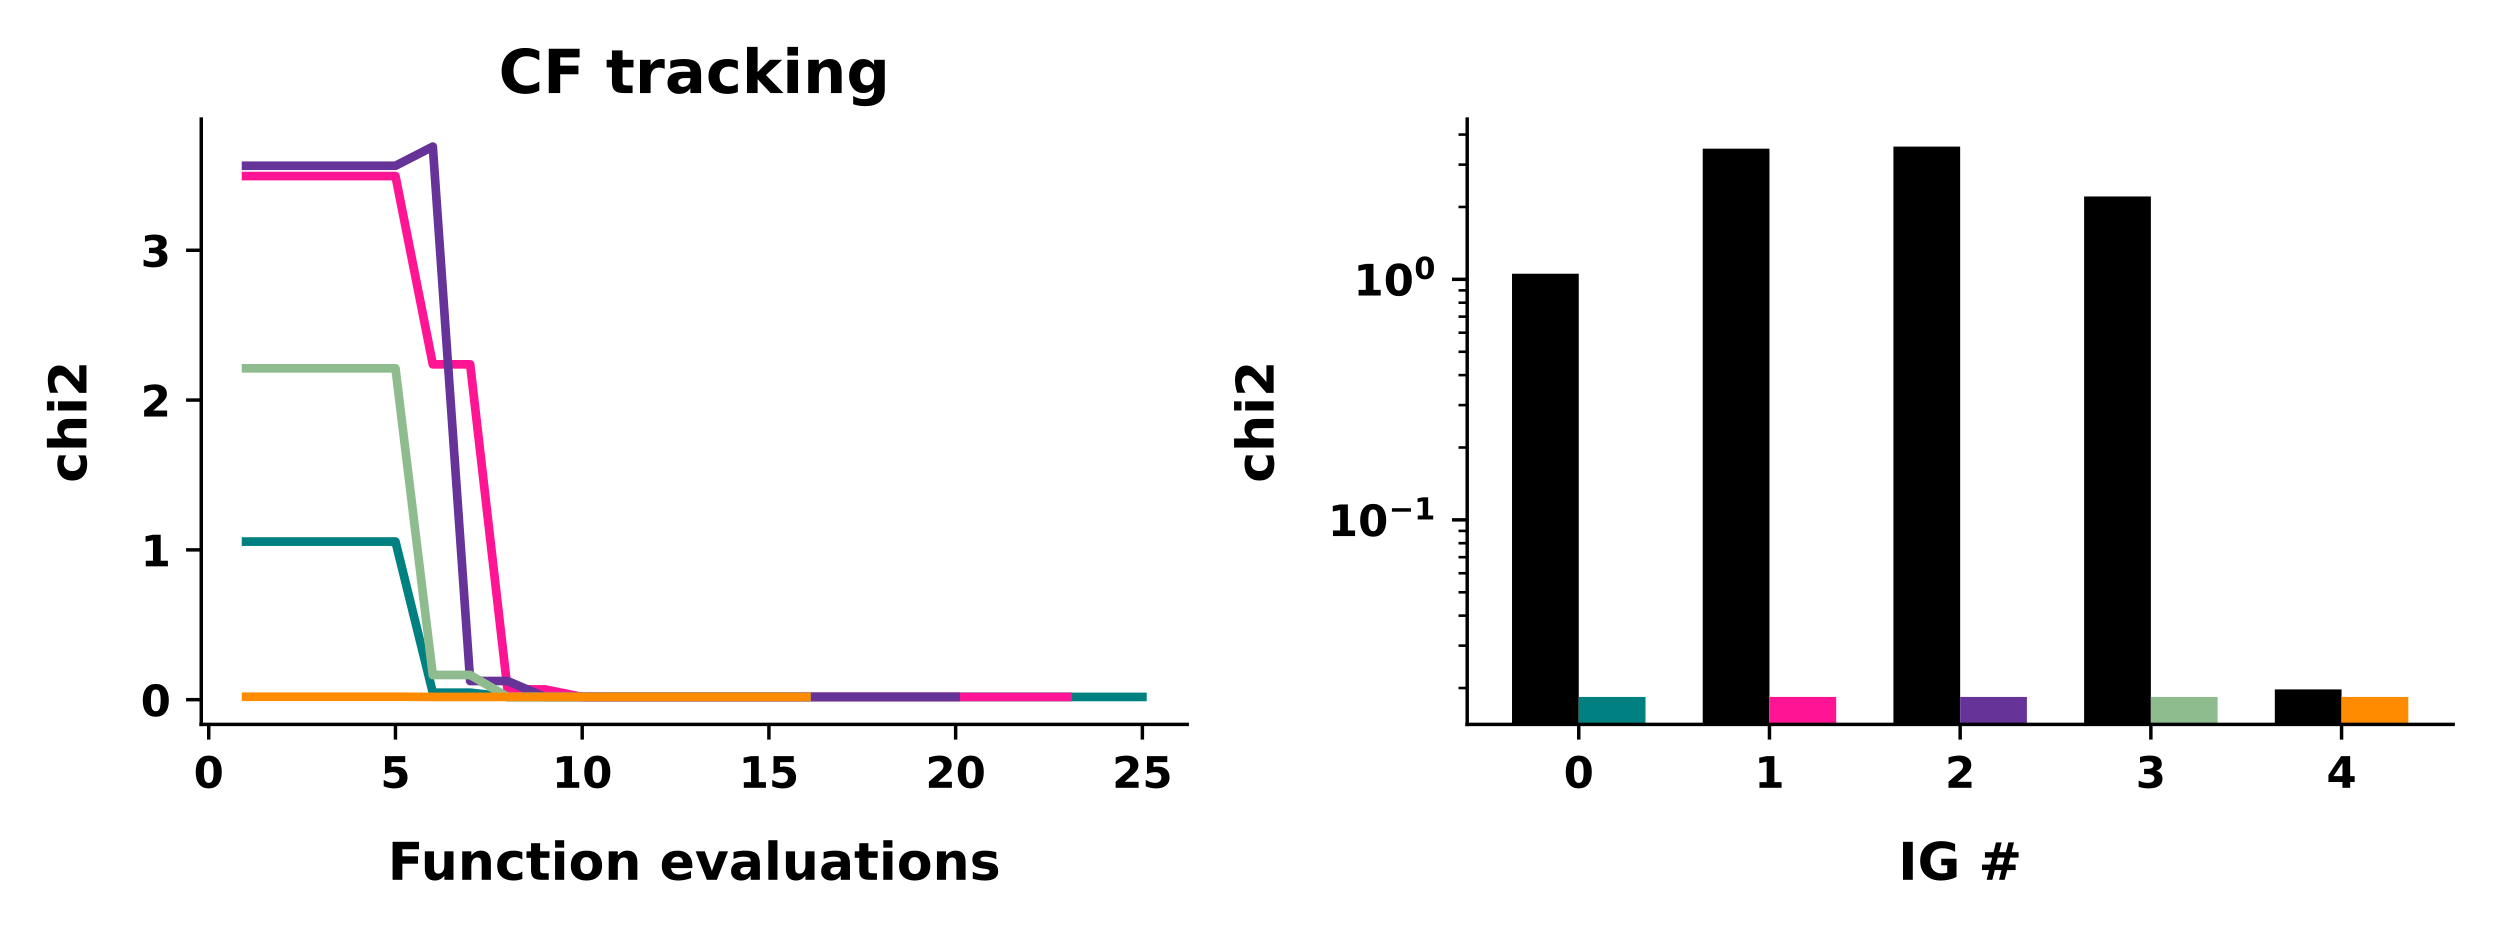 <?xml version="1.0" encoding="utf-8" standalone="no"?>
<!DOCTYPE svg PUBLIC "-//W3C//DTD SVG 1.1//EN"
  "http://www.w3.org/Graphics/SVG/1.1/DTD/svg11.dtd">
<!-- Created with matplotlib (https://matplotlib.org/) -->
<svg height="216pt" version="1.1" viewBox="0 0 576 216" width="576pt" xmlns="http://www.w3.org/2000/svg" xmlns:xlink="http://www.w3.org/1999/xlink">
 <defs>
  <style type="text/css">*{stroke-linecap:butt;stroke-linejoin:round;}</style>
 </defs>
 <g id="figure_1">
  <g id="patch_1">
   <path d="M 0 216 
L 576 216 
L 576 0 
L 0 0 
z
" style="fill:#ffffff;"/>
  </g>
  <g id="axes_1">
   <g id="patch_2">
    <path d="M 46.372 166.908 
L 273.529 166.908 
L 273.529 27.438 
L 46.372 27.438 
z
" style="fill:#ffffff;"/>
   </g>
   <g id="matplotlib.axis_1">
    <g id="xtick_1">
     <g id="line2d_1">
      <defs>
       <path d="M 0 0 
L 0 3.5 
" id="mafc5f7ab97" style="stroke:#000000;stroke-width:0.8;"/>
      </defs>
      <g>
       <use style="stroke:#000000;stroke-width:0.8;" x="48.092" xlink:href="#mafc5f7ab97" y="166.908"/>
      </g>
     </g>
     <g id="text_1">
      <!-- 0 -->
      <g transform="translate(44.614 181.507)scale(0.1 -0.1)">
       <defs>
        <path d="M 46 36.531 
Q 46 50.203 43.438 55.781 
Q 40.875 61.375 34.812 61.375 
Q 28.766 61.375 26.172 55.781 
Q 23.578 50.203 23.578 36.531 
Q 23.578 22.703 26.172 17.031 
Q 28.766 11.375 34.812 11.375 
Q 40.828 11.375 43.406 17.031 
Q 46 22.703 46 36.531 
z
M 64.797 36.375 
Q 64.797 18.266 56.984 8.422 
Q 49.172 -1.422 34.812 -1.422 
Q 20.406 -1.422 12.594 8.422 
Q 4.781 18.266 4.781 36.375 
Q 4.781 54.547 12.594 64.375 
Q 20.406 74.219 34.812 74.219 
Q 49.172 74.219 56.984 64.375 
Q 64.797 54.547 64.797 36.375 
z
" id="DejaVuSans-Bold-48"/>
       </defs>
       <use xlink:href="#DejaVuSans-Bold-48"/>
      </g>
     </g>
    </g>
    <g id="xtick_2">
     <g id="line2d_2">
      <g>
       <use style="stroke:#000000;stroke-width:0.8;" x="91.115" xlink:href="#mafc5f7ab97" y="166.908"/>
      </g>
     </g>
     <g id="text_2">
      <!-- 5 -->
      <g transform="translate(87.636 181.507)scale(0.1 -0.1)">
       <defs>
        <path d="M 10.594 72.906 
L 57.328 72.906 
L 57.328 59.078 
L 25.594 59.078 
L 25.594 47.797 
Q 27.734 48.391 29.906 48.703 
Q 32.078 49.031 34.422 49.031 
Q 47.75 49.031 55.172 42.359 
Q 62.594 35.688 62.594 23.781 
Q 62.594 11.969 54.516 5.266 
Q 46.438 -1.422 32.078 -1.422 
Q 25.875 -1.422 19.797 -0.219 
Q 13.719 0.984 7.719 3.422 
L 7.719 18.219 
Q 13.672 14.797 19.016 13.078 
Q 24.359 11.375 29.109 11.375 
Q 35.938 11.375 39.859 14.719 
Q 43.797 18.062 43.797 23.781 
Q 43.797 29.547 39.859 32.859 
Q 35.938 36.188 29.109 36.188 
Q 25.047 36.188 20.453 35.125 
Q 15.875 34.078 10.594 31.891 
z
" id="DejaVuSans-Bold-53"/>
       </defs>
       <use xlink:href="#DejaVuSans-Bold-53"/>
      </g>
     </g>
    </g>
    <g id="xtick_3">
     <g id="line2d_3">
      <g>
       <use style="stroke:#000000;stroke-width:0.8;" x="134.137" xlink:href="#mafc5f7ab97" y="166.908"/>
      </g>
     </g>
     <g id="text_3">
      <!-- 10 -->
      <g transform="translate(127.179 181.507)scale(0.1 -0.1)">
       <defs>
        <path d="M 11.719 12.984 
L 28.328 12.984 
L 28.328 60.109 
L 11.281 56.594 
L 11.281 69.391 
L 28.219 72.906 
L 46.094 72.906 
L 46.094 12.984 
L 62.703 12.984 
L 62.703 0 
L 11.719 0 
z
" id="DejaVuSans-Bold-49"/>
       </defs>
       <use xlink:href="#DejaVuSans-Bold-49"/>
       <use x="69.58" xlink:href="#DejaVuSans-Bold-48"/>
      </g>
     </g>
    </g>
    <g id="xtick_4">
     <g id="line2d_4">
      <g>
       <use style="stroke:#000000;stroke-width:0.8;" x="177.159" xlink:href="#mafc5f7ab97" y="166.908"/>
      </g>
     </g>
     <g id="text_4">
      <!-- 15 -->
      <g transform="translate(170.201 181.507)scale(0.1 -0.1)">
       <use xlink:href="#DejaVuSans-Bold-49"/>
       <use x="69.58" xlink:href="#DejaVuSans-Bold-53"/>
      </g>
     </g>
    </g>
    <g id="xtick_5">
     <g id="line2d_5">
      <g>
       <use style="stroke:#000000;stroke-width:0.8;" x="220.181" xlink:href="#mafc5f7ab97" y="166.908"/>
      </g>
     </g>
     <g id="text_5">
      <!-- 20 -->
      <g transform="translate(213.224 181.507)scale(0.1 -0.1)">
       <defs>
        <path d="M 28.812 13.812 
L 60.891 13.812 
L 60.891 0 
L 7.906 0 
L 7.906 13.812 
L 34.516 37.312 
Q 38.094 40.531 39.797 43.609 
Q 41.5 46.688 41.5 50 
Q 41.5 55.125 38.062 58.25 
Q 34.625 61.375 28.906 61.375 
Q 24.516 61.375 19.281 59.5 
Q 14.062 57.625 8.109 53.906 
L 8.109 69.922 
Q 14.453 72.016 20.656 73.109 
Q 26.859 74.219 32.812 74.219 
Q 45.906 74.219 53.156 68.453 
Q 60.406 62.703 60.406 52.391 
Q 60.406 46.438 57.328 41.281 
Q 54.25 36.141 44.391 27.484 
z
" id="DejaVuSans-Bold-50"/>
       </defs>
       <use xlink:href="#DejaVuSans-Bold-50"/>
       <use x="69.58" xlink:href="#DejaVuSans-Bold-48"/>
      </g>
     </g>
    </g>
    <g id="xtick_6">
     <g id="line2d_6">
      <g>
       <use style="stroke:#000000;stroke-width:0.8;" x="263.204" xlink:href="#mafc5f7ab97" y="166.908"/>
      </g>
     </g>
     <g id="text_6">
      <!-- 25 -->
      <g transform="translate(256.246 181.507)scale(0.1 -0.1)">
       <use xlink:href="#DejaVuSans-Bold-50"/>
       <use x="69.58" xlink:href="#DejaVuSans-Bold-53"/>
      </g>
     </g>
    </g>
    <g id="text_7">
     <!-- Function evaluations -->
     <g transform="translate(89.349 202.704)scale(0.12 -0.12)">
      <defs>
       <path d="M 9.188 72.906 
L 59.906 72.906 
L 59.906 58.688 
L 27.984 58.688 
L 27.984 45.125 
L 58.016 45.125 
L 58.016 30.906 
L 27.984 30.906 
L 27.984 0 
L 9.188 0 
z
" id="DejaVuSans-Bold-70"/>
       <path d="M 7.812 21.297 
L 7.812 54.688 
L 25.391 54.688 
L 25.391 49.219 
Q 25.391 44.781 25.344 38.062 
Q 25.297 31.344 25.297 29.109 
Q 25.297 22.516 25.641 19.609 
Q 25.984 16.703 26.812 15.375 
Q 27.875 13.672 29.609 12.734 
Q 31.344 11.812 33.594 11.812 
Q 39.062 11.812 42.188 16.016 
Q 45.312 20.219 45.312 27.688 
L 45.312 54.688 
L 62.797 54.688 
L 62.797 0 
L 45.312 0 
L 45.312 7.906 
Q 41.359 3.125 36.938 0.844 
Q 32.516 -1.422 27.203 -1.422 
Q 17.719 -1.422 12.766 4.391 
Q 7.812 10.203 7.812 21.297 
z
" id="DejaVuSans-Bold-117"/>
       <path d="M 63.375 33.297 
L 63.375 0 
L 45.797 0 
L 45.797 5.422 
L 45.797 25.484 
Q 45.797 32.562 45.484 35.25 
Q 45.172 37.938 44.391 39.203 
Q 43.359 40.922 41.594 41.875 
Q 39.844 42.828 37.594 42.828 
Q 32.125 42.828 29 38.594 
Q 25.875 34.375 25.875 26.906 
L 25.875 0 
L 8.406 0 
L 8.406 54.688 
L 25.875 54.688 
L 25.875 46.688 
Q 29.828 51.469 34.266 53.734 
Q 38.719 56 44.094 56 
Q 53.562 56 58.469 50.188 
Q 63.375 44.391 63.375 33.297 
z
" id="DejaVuSans-Bold-110"/>
       <path d="M 52.594 52.984 
L 52.594 38.719 
Q 49.031 41.156 45.438 42.328 
Q 41.844 43.5 37.984 43.5 
Q 30.672 43.5 26.594 39.234 
Q 22.516 34.969 22.516 27.297 
Q 22.516 19.625 26.594 15.344 
Q 30.672 11.078 37.984 11.078 
Q 42.094 11.078 45.781 12.297 
Q 49.469 13.531 52.594 15.922 
L 52.594 1.609 
Q 48.484 0.094 44.266 -0.656 
Q 40.047 -1.422 35.797 -1.422 
Q 21 -1.422 12.641 6.172 
Q 4.297 13.766 4.297 27.297 
Q 4.297 40.828 12.641 48.406 
Q 21 56 35.797 56 
Q 40.094 56 44.266 55.25 
Q 48.438 54.5 52.594 52.984 
z
" id="DejaVuSans-Bold-99"/>
       <path d="M 27.484 70.219 
L 27.484 54.688 
L 45.516 54.688 
L 45.516 42.188 
L 27.484 42.188 
L 27.484 19 
Q 27.484 15.188 29 13.844 
Q 30.516 12.5 35.016 12.5 
L 44 12.5 
L 44 0 
L 29 0 
Q 18.656 0 14.328 4.312 
Q 10.016 8.641 10.016 19 
L 10.016 42.188 
L 1.312 42.188 
L 1.312 54.688 
L 10.016 54.688 
L 10.016 70.219 
z
" id="DejaVuSans-Bold-116"/>
       <path d="M 8.406 54.688 
L 25.875 54.688 
L 25.875 0 
L 8.406 0 
z
M 8.406 75.984 
L 25.875 75.984 
L 25.875 61.719 
L 8.406 61.719 
z
" id="DejaVuSans-Bold-105"/>
       <path d="M 34.422 43.5 
Q 28.609 43.5 25.562 39.328 
Q 22.516 35.156 22.516 27.297 
Q 22.516 19.438 25.562 15.25 
Q 28.609 11.078 34.422 11.078 
Q 40.141 11.078 43.156 15.25 
Q 46.188 19.438 46.188 27.297 
Q 46.188 35.156 43.156 39.328 
Q 40.141 43.5 34.422 43.5 
z
M 34.422 56 
Q 48.531 56 56.469 48.375 
Q 64.406 40.766 64.406 27.297 
Q 64.406 13.812 56.469 6.188 
Q 48.531 -1.422 34.422 -1.422 
Q 20.266 -1.422 12.281 6.188 
Q 4.297 13.812 4.297 27.297 
Q 4.297 40.766 12.281 48.375 
Q 20.266 56 34.422 56 
z
" id="DejaVuSans-Bold-111"/>
       <path id="DejaVuSans-Bold-32"/>
       <path d="M 62.984 27.484 
L 62.984 22.516 
L 22.125 22.516 
Q 22.75 16.359 26.562 13.281 
Q 30.375 10.203 37.203 10.203 
Q 42.719 10.203 48.5 11.844 
Q 54.297 13.484 60.406 16.797 
L 60.406 3.328 
Q 54.203 0.984 48 -0.219 
Q 41.797 -1.422 35.594 -1.422 
Q 20.75 -1.422 12.516 6.125 
Q 4.297 13.672 4.297 27.297 
Q 4.297 40.672 12.375 48.328 
Q 20.453 56 34.625 56 
Q 47.516 56 55.25 48.234 
Q 62.984 40.484 62.984 27.484 
z
M 45.016 33.297 
Q 45.016 38.281 42.109 41.328 
Q 39.203 44.391 34.516 44.391 
Q 29.438 44.391 26.266 41.531 
Q 23.094 38.672 22.312 33.297 
z
" id="DejaVuSans-Bold-101"/>
       <path d="M 1.516 54.688 
L 19 54.688 
L 32.625 16.891 
L 46.188 54.688 
L 63.719 54.688 
L 42.188 0 
L 23 0 
z
" id="DejaVuSans-Bold-118"/>
       <path d="M 32.906 24.609 
Q 27.438 24.609 24.672 22.75 
Q 21.922 20.906 21.922 17.281 
Q 21.922 13.969 24.141 12.078 
Q 26.375 10.203 30.328 10.203 
Q 35.25 10.203 38.625 13.734 
Q 42 17.281 42 22.609 
L 42 24.609 
z
M 59.625 31.203 
L 59.625 0 
L 42 0 
L 42 8.109 
Q 38.484 3.125 34.078 0.844 
Q 29.688 -1.422 23.391 -1.422 
Q 14.891 -1.422 9.594 3.531 
Q 4.297 8.5 4.297 16.406 
Q 4.297 26.031 10.906 30.516 
Q 17.531 35.016 31.688 35.016 
L 42 35.016 
L 42 36.375 
Q 42 40.531 38.719 42.453 
Q 35.453 44.391 28.516 44.391 
Q 22.906 44.391 18.062 43.266 
Q 13.234 42.141 9.078 39.891 
L 9.078 53.219 
Q 14.703 54.594 20.359 55.297 
Q 26.031 56 31.688 56 
Q 46.484 56 53.047 50.172 
Q 59.625 44.344 59.625 31.203 
z
" id="DejaVuSans-Bold-97"/>
       <path d="M 8.406 75.984 
L 25.875 75.984 
L 25.875 0 
L 8.406 0 
z
" id="DejaVuSans-Bold-108"/>
       <path d="M 51.125 52.984 
L 51.125 39.703 
Q 45.516 42.047 40.281 43.219 
Q 35.062 44.391 30.422 44.391 
Q 25.438 44.391 23.016 43.141 
Q 20.609 41.891 20.609 39.312 
Q 20.609 37.203 22.438 36.078 
Q 24.266 34.969 29 34.422 
L 32.078 33.984 
Q 45.516 32.281 50.141 28.375 
Q 54.781 24.469 54.781 16.109 
Q 54.781 7.375 48.328 2.969 
Q 41.891 -1.422 29.109 -1.422 
Q 23.688 -1.422 17.891 -0.562 
Q 12.109 0.297 6 2 
L 6 15.281 
Q 11.234 12.75 16.719 11.469 
Q 22.219 10.203 27.875 10.203 
Q 33.016 10.203 35.594 11.609 
Q 38.188 13.031 38.188 15.828 
Q 38.188 18.172 36.406 19.312 
Q 34.625 20.453 29.297 21.094 
L 26.219 21.484 
Q 14.547 22.953 9.859 26.906 
Q 5.172 30.859 5.172 38.922 
Q 5.172 47.609 11.125 51.797 
Q 17.094 56 29.391 56 
Q 34.234 56 39.547 55.266 
Q 44.875 54.547 51.125 52.984 
z
" id="DejaVuSans-Bold-115"/>
      </defs>
      <use xlink:href="#DejaVuSans-Bold-70"/>
      <use x="63.311" xlink:href="#DejaVuSans-Bold-117"/>
      <use x="134.502" xlink:href="#DejaVuSans-Bold-110"/>
      <use x="205.693" xlink:href="#DejaVuSans-Bold-99"/>
      <use x="264.971" xlink:href="#DejaVuSans-Bold-116"/>
      <use x="312.773" xlink:href="#DejaVuSans-Bold-105"/>
      <use x="347.051" xlink:href="#DejaVuSans-Bold-111"/>
      <use x="415.752" xlink:href="#DejaVuSans-Bold-110"/>
      <use x="486.943" xlink:href="#DejaVuSans-Bold-32"/>
      <use x="521.758" xlink:href="#DejaVuSans-Bold-101"/>
      <use x="589.58" xlink:href="#DejaVuSans-Bold-118"/>
      <use x="654.766" xlink:href="#DejaVuSans-Bold-97"/>
      <use x="722.246" xlink:href="#DejaVuSans-Bold-108"/>
      <use x="756.523" xlink:href="#DejaVuSans-Bold-117"/>
      <use x="827.715" xlink:href="#DejaVuSans-Bold-97"/>
      <use x="895.195" xlink:href="#DejaVuSans-Bold-116"/>
      <use x="942.998" xlink:href="#DejaVuSans-Bold-105"/>
      <use x="977.275" xlink:href="#DejaVuSans-Bold-111"/>
      <use x="1045.977" xlink:href="#DejaVuSans-Bold-110"/>
      <use x="1117.168" xlink:href="#DejaVuSans-Bold-115"/>
     </g>
    </g>
   </g>
   <g id="matplotlib.axis_2">
    <g id="ytick_1">
     <g id="line2d_7">
      <defs>
       <path d="M 0 0 
L -3.5 0 
" id="m2ddc8fe260" style="stroke:#000000;stroke-width:0.8;"/>
      </defs>
      <g>
       <use style="stroke:#000000;stroke-width:0.8;" x="46.372" xlink:href="#m2ddc8fe260" y="161.202"/>
      </g>
     </g>
     <g id="text_8">
      <!-- 0 -->
      <g transform="translate(32.414 165.002)scale(0.1 -0.1)">
       <use xlink:href="#DejaVuSans-Bold-48"/>
      </g>
     </g>
    </g>
    <g id="ytick_2">
     <g id="line2d_8">
      <g>
       <use style="stroke:#000000;stroke-width:0.8;" x="46.372" xlink:href="#m2ddc8fe260" y="126.689"/>
      </g>
     </g>
     <g id="text_9">
      <!-- 1 -->
      <g transform="translate(32.414 130.488)scale(0.1 -0.1)">
       <use xlink:href="#DejaVuSans-Bold-49"/>
      </g>
     </g>
    </g>
    <g id="ytick_3">
     <g id="line2d_9">
      <g>
       <use style="stroke:#000000;stroke-width:0.8;" x="46.372" xlink:href="#m2ddc8fe260" y="92.175"/>
      </g>
     </g>
     <g id="text_10">
      <!-- 2 -->
      <g transform="translate(32.414 95.974)scale(0.1 -0.1)">
       <use xlink:href="#DejaVuSans-Bold-50"/>
      </g>
     </g>
    </g>
    <g id="ytick_4">
     <g id="line2d_10">
      <g>
       <use style="stroke:#000000;stroke-width:0.8;" x="46.372" xlink:href="#m2ddc8fe260" y="57.661"/>
      </g>
     </g>
     <g id="text_11">
      <!-- 3 -->
      <g transform="translate(32.414 61.46)scale(0.1 -0.1)">
       <defs>
        <path d="M 46.578 39.312 
Q 53.953 37.406 57.781 32.688 
Q 61.625 27.984 61.625 20.703 
Q 61.625 9.859 53.312 4.219 
Q 45.016 -1.422 29.109 -1.422 
Q 23.484 -1.422 17.844 -0.516 
Q 12.203 0.391 6.688 2.203 
L 6.688 16.703 
Q 11.969 14.062 17.156 12.719 
Q 22.359 11.375 27.391 11.375 
Q 34.859 11.375 38.844 13.953 
Q 42.828 16.547 42.828 21.391 
Q 42.828 26.375 38.75 28.938 
Q 34.672 31.5 26.703 31.5 
L 19.188 31.5 
L 19.188 43.609 
L 27.094 43.609 
Q 34.188 43.609 37.641 45.828 
Q 41.109 48.047 41.109 52.594 
Q 41.109 56.781 37.734 59.078 
Q 34.375 61.375 28.219 61.375 
Q 23.688 61.375 19.047 60.344 
Q 14.406 59.328 9.812 57.328 
L 9.812 71.094 
Q 15.375 72.656 20.844 73.438 
Q 26.312 74.219 31.594 74.219 
Q 45.797 74.219 52.844 69.547 
Q 59.906 64.891 59.906 55.516 
Q 59.906 49.125 56.531 45.047 
Q 53.172 40.969 46.578 39.312 
z
" id="DejaVuSans-Bold-51"/>
       </defs>
       <use xlink:href="#DejaVuSans-Bold-51"/>
      </g>
     </g>
    </g>
    <g id="text_12">
     <!-- chi2 -->
     <g transform="translate(19.918 111.233)rotate(-90)scale(0.12 -0.12)">
      <defs>
       <path d="M 63.375 33.297 
L 63.375 0 
L 45.797 0 
L 45.797 5.422 
L 45.797 25.391 
Q 45.797 32.562 45.484 35.25 
Q 45.172 37.938 44.391 39.203 
Q 43.359 40.922 41.594 41.875 
Q 39.844 42.828 37.594 42.828 
Q 32.125 42.828 29 38.594 
Q 25.875 34.375 25.875 26.906 
L 25.875 0 
L 8.406 0 
L 8.406 75.984 
L 25.875 75.984 
L 25.875 46.688 
Q 29.828 51.469 34.266 53.734 
Q 38.719 56 44.094 56 
Q 53.562 56 58.469 50.188 
Q 63.375 44.391 63.375 33.297 
z
" id="DejaVuSans-Bold-104"/>
      </defs>
      <use xlink:href="#DejaVuSans-Bold-99"/>
      <use x="59.277" xlink:href="#DejaVuSans-Bold-104"/>
      <use x="130.469" xlink:href="#DejaVuSans-Bold-105"/>
      <use x="164.746" xlink:href="#DejaVuSans-Bold-50"/>
     </g>
    </g>
   </g>
   <g id="line2d_11">
    <path clip-path="url(#p7d2ca6fac2)" d="M 56.697 124.777 
L 65.301 124.777 
L 73.906 124.777 
L 82.51 124.777 
L 91.115 124.777 
L 99.719 159.592 
L 108.324 159.592 
L 116.928 160.568 
L 125.532 160.568 
L 134.137 160.568 
L 142.741 160.568 
L 151.346 160.569 
L 159.95 160.569 
L 168.555 160.569 
L 177.159 160.569 
L 185.764 160.569 
L 194.368 160.569 
L 202.972 160.569 
L 211.577 160.569 
L 220.181 160.569 
L 228.786 160.569 
L 237.39 160.569 
L 245.995 160.569 
L 254.599 160.569 
L 263.204 160.569 
" style="fill:none;stroke:#008080;stroke-linecap:square;stroke-width:2;"/>
   </g>
   <g id="line2d_12">
    <path clip-path="url(#p7d2ca6fac2)" d="M 56.697 40.56 
L 65.301 40.56 
L 73.906 40.56 
L 82.51 40.56 
L 91.115 40.56 
L 99.719 83.943 
L 108.324 83.943 
L 116.928 158.835 
L 125.532 158.835 
L 134.137 160.567 
L 142.741 160.567 
L 151.346 160.569 
L 159.95 160.569 
L 168.555 160.569 
L 177.159 160.569 
L 185.764 160.569 
L 194.368 160.569 
L 202.972 160.569 
L 211.577 160.569 
L 220.181 160.569 
L 228.786 160.569 
L 237.39 160.569 
L 245.995 160.569 
" style="fill:none;stroke:#ff1493;stroke-linecap:square;stroke-width:2;"/>
   </g>
   <g id="line2d_13">
    <path clip-path="url(#p7d2ca6fac2)" d="M 56.697 38.188 
L 65.301 38.188 
L 73.906 38.188 
L 82.51 38.188 
L 91.115 38.188 
L 99.719 33.777 
L 108.324 156.904 
L 116.928 156.904 
L 125.532 160.564 
L 134.137 160.564 
L 142.741 160.569 
L 151.346 160.569 
L 159.95 160.569 
L 168.555 160.569 
L 177.159 160.569 
L 185.764 160.569 
L 194.368 160.569 
L 202.972 160.569 
L 211.577 160.569 
L 220.181 160.569 
" style="fill:none;stroke:#663399;stroke-linecap:square;stroke-width:2;"/>
   </g>
   <g id="line2d_14">
    <path clip-path="url(#p7d2ca6fac2)" d="M 56.697 84.864 
L 65.301 84.864 
L 73.906 84.864 
L 82.51 84.864 
L 91.115 84.864 
L 99.719 155.513 
L 108.324 155.513 
L 116.928 160.565 
L 125.532 160.565 
L 134.137 160.568 
L 142.741 160.568 
L 151.346 160.569 
L 159.95 160.569 
L 168.555 160.569 
L 177.159 160.569 
L 185.764 160.569 
" style="fill:none;stroke:#8fbc8f;stroke-linecap:square;stroke-width:2;"/>
   </g>
   <g id="line2d_15">
    <path clip-path="url(#p7d2ca6fac2)" d="M 56.697 160.521 
L 65.301 160.521 
L 73.906 160.521 
L 82.51 160.521 
L 91.115 160.521 
L 99.719 160.568 
L 108.324 160.568 
L 116.928 160.569 
L 125.532 160.569 
L 134.137 160.569 
L 142.741 160.569 
L 151.346 160.569 
L 159.95 160.569 
L 168.555 160.569 
L 177.159 160.569 
L 185.764 160.569 
" style="fill:none;stroke:#ff8c00;stroke-linecap:square;stroke-width:2;"/>
   </g>
   <g id="patch_3">
    <path d="M 46.372 166.908 
L 46.372 27.438 
" style="fill:none;stroke:#000000;stroke-linecap:square;stroke-linejoin:miter;stroke-width:0.8;"/>
   </g>
   <g id="patch_4">
    <path d="M 46.372 166.908 
L 273.529 166.908 
" style="fill:none;stroke:#000000;stroke-linecap:square;stroke-linejoin:miter;stroke-width:0.8;"/>
   </g>
   <g id="text_13">
    <!-- CF tracking -->
    <g transform="translate(114.875 21.438)scale(0.14 -0.14)">
     <defs>
      <path d="M 67 4 
Q 61.812 1.312 56.203 -0.047 
Q 50.594 -1.422 44.484 -1.422 
Q 26.266 -1.422 15.625 8.766 
Q 4.984 18.953 4.984 36.375 
Q 4.984 53.859 15.625 64.031 
Q 26.266 74.219 44.484 74.219 
Q 50.594 74.219 56.203 72.844 
Q 61.812 71.484 67 68.797 
L 67 53.719 
Q 61.766 57.281 56.688 58.938 
Q 51.609 60.594 46 60.594 
Q 35.938 60.594 30.172 54.141 
Q 24.422 47.703 24.422 36.375 
Q 24.422 25.094 30.172 18.641 
Q 35.938 12.203 46 12.203 
Q 51.609 12.203 56.688 13.859 
Q 61.766 15.531 67 19.094 
z
" id="DejaVuSans-Bold-67"/>
      <path d="M 49.031 39.797 
Q 46.734 40.875 44.453 41.375 
Q 42.188 41.891 39.891 41.891 
Q 33.156 41.891 29.516 37.562 
Q 25.875 33.25 25.875 25.203 
L 25.875 0 
L 8.406 0 
L 8.406 54.688 
L 25.875 54.688 
L 25.875 45.703 
Q 29.25 51.078 33.609 53.531 
Q 37.984 56 44.094 56 
Q 44.969 56 45.984 55.922 
Q 47.016 55.859 48.969 55.609 
z
" id="DejaVuSans-Bold-114"/>
      <path d="M 8.406 75.984 
L 25.875 75.984 
L 25.875 34.625 
L 46 54.688 
L 66.312 54.688 
L 39.594 29.594 
L 68.406 0 
L 47.219 0 
L 25.875 22.797 
L 25.875 0 
L 8.406 0 
z
" id="DejaVuSans-Bold-107"/>
      <path d="M 45.609 9.281 
Q 42 4.5 37.641 2.25 
Q 33.297 0 27.594 0 
Q 17.578 0 11.031 7.875 
Q 4.5 15.766 4.5 27.984 
Q 4.5 40.234 11.031 48.062 
Q 17.578 55.906 27.594 55.906 
Q 33.297 55.906 37.641 53.656 
Q 42 51.422 45.609 46.578 
L 45.609 54.688 
L 63.188 54.688 
L 63.188 5.516 
Q 63.188 -7.672 54.859 -14.625 
Q 46.531 -21.578 30.719 -21.578 
Q 25.594 -21.578 20.797 -20.797 
Q 16.016 -20.016 11.188 -18.406 
L 11.188 -4.781 
Q 15.766 -7.422 20.156 -8.719 
Q 24.562 -10.016 29 -10.016 
Q 37.594 -10.016 41.594 -6.25 
Q 45.609 -2.484 45.609 5.516 
z
M 34.078 43.312 
Q 28.656 43.312 25.625 39.297 
Q 22.609 35.297 22.609 27.984 
Q 22.609 20.453 25.531 16.578 
Q 28.469 12.703 34.078 12.703 
Q 39.547 12.703 42.578 16.703 
Q 45.609 20.703 45.609 27.984 
Q 45.609 35.297 42.578 39.297 
Q 39.547 43.312 34.078 43.312 
z
" id="DejaVuSans-Bold-103"/>
     </defs>
     <use xlink:href="#DejaVuSans-Bold-67"/>
     <use x="73.389" xlink:href="#DejaVuSans-Bold-70"/>
     <use x="141.699" xlink:href="#DejaVuSans-Bold-32"/>
     <use x="176.514" xlink:href="#DejaVuSans-Bold-116"/>
     <use x="224.316" xlink:href="#DejaVuSans-Bold-114"/>
     <use x="273.633" xlink:href="#DejaVuSans-Bold-97"/>
     <use x="341.113" xlink:href="#DejaVuSans-Bold-99"/>
     <use x="400.391" xlink:href="#DejaVuSans-Bold-107"/>
     <use x="466.895" xlink:href="#DejaVuSans-Bold-105"/>
     <use x="501.172" xlink:href="#DejaVuSans-Bold-110"/>
     <use x="572.363" xlink:href="#DejaVuSans-Bold-103"/>
    </g>
   </g>
  </g>
  <g id="axes_2">
   <g id="patch_5">
    <path d="M 338.043 166.908 
L 565.2 166.908 
L 565.2 27.438 
L 338.043 27.438 
z
" style="fill:#ffffff;"/>
   </g>
   <g id="patch_6">
    <path clip-path="url(#p2408d510b5)" d="M 348.368 55481.187 
L 363.746 55481.187 
L 363.746 63.068 
L 348.368 63.068 
z
"/>
   </g>
   <g id="patch_7">
    <path clip-path="url(#p2408d510b5)" d="M 392.306 55481.187 
L 407.684 55481.187 
L 407.684 34.246 
L 392.306 34.246 
z
"/>
   </g>
   <g id="patch_8">
    <path clip-path="url(#p2408d510b5)" d="M 436.243 55481.187 
L 451.621 55481.187 
L 451.621 33.777 
L 436.243 33.777 
z
"/>
   </g>
   <g id="patch_9">
    <path clip-path="url(#p2408d510b5)" d="M 480.181 55481.187 
L 495.559 55481.187 
L 495.559 45.261 
L 480.181 45.261 
z
"/>
   </g>
   <g id="patch_10">
    <path clip-path="url(#p2408d510b5)" d="M 524.118 55481.187 
L 539.497 55481.187 
L 539.497 158.843 
L 524.118 158.843 
z
"/>
   </g>
   <g id="patch_11">
    <path clip-path="url(#p2408d510b5)" d="M 363.746 55481.187 
L 379.124 55481.187 
L 379.124 160.569 
L 363.746 160.569 
z
" style="fill:#008080;"/>
   </g>
   <g id="patch_12">
    <path clip-path="url(#p2408d510b5)" d="M 407.684 55481.187 
L 423.062 55481.187 
L 423.062 160.569 
L 407.684 160.569 
z
" style="fill:#ff1493;"/>
   </g>
   <g id="patch_13">
    <path clip-path="url(#p2408d510b5)" d="M 451.621 55481.187 
L 466.999 55481.187 
L 466.999 160.569 
L 451.621 160.569 
z
" style="fill:#663399;"/>
   </g>
   <g id="patch_14">
    <path clip-path="url(#p2408d510b5)" d="M 495.559 55481.187 
L 510.937 55481.187 
L 510.937 160.569 
L 495.559 160.569 
z
" style="fill:#8fbc8f;"/>
   </g>
   <g id="patch_15">
    <path clip-path="url(#p2408d510b5)" d="M 539.497 55481.187 
L 554.875 55481.187 
L 554.875 160.569 
L 539.497 160.569 
z
" style="fill:#ff8c00;"/>
   </g>
   <g id="matplotlib.axis_3">
    <g id="xtick_7">
     <g id="line2d_16">
      <g>
       <use style="stroke:#000000;stroke-width:0.8;" x="363.746" xlink:href="#mafc5f7ab97" y="166.908"/>
      </g>
     </g>
     <g id="text_14">
      <!-- 0 -->
      <g transform="translate(360.267 181.507)scale(0.1 -0.1)">
       <use xlink:href="#DejaVuSans-Bold-48"/>
      </g>
     </g>
    </g>
    <g id="xtick_8">
     <g id="line2d_17">
      <g>
       <use style="stroke:#000000;stroke-width:0.8;" x="407.684" xlink:href="#mafc5f7ab97" y="166.908"/>
      </g>
     </g>
     <g id="text_15">
      <!-- 1 -->
      <g transform="translate(404.205 181.507)scale(0.1 -0.1)">
       <use xlink:href="#DejaVuSans-Bold-49"/>
      </g>
     </g>
    </g>
    <g id="xtick_9">
     <g id="line2d_18">
      <g>
       <use style="stroke:#000000;stroke-width:0.8;" x="451.621" xlink:href="#mafc5f7ab97" y="166.908"/>
      </g>
     </g>
     <g id="text_16">
      <!-- 2 -->
      <g transform="translate(448.142 181.507)scale(0.1 -0.1)">
       <use xlink:href="#DejaVuSans-Bold-50"/>
      </g>
     </g>
    </g>
    <g id="xtick_10">
     <g id="line2d_19">
      <g>
       <use style="stroke:#000000;stroke-width:0.8;" x="495.559" xlink:href="#mafc5f7ab97" y="166.908"/>
      </g>
     </g>
     <g id="text_17">
      <!-- 3 -->
      <g transform="translate(492.08 181.507)scale(0.1 -0.1)">
       <use xlink:href="#DejaVuSans-Bold-51"/>
      </g>
     </g>
    </g>
    <g id="xtick_11">
     <g id="line2d_20">
      <g>
       <use style="stroke:#000000;stroke-width:0.8;" x="539.497" xlink:href="#mafc5f7ab97" y="166.908"/>
      </g>
     </g>
     <g id="text_18">
      <!-- 4 -->
      <g transform="translate(536.018 181.507)scale(0.1 -0.1)">
       <defs>
        <path d="M 36.812 57.422 
L 16.219 26.906 
L 36.812 26.906 
z
M 33.688 72.906 
L 54.594 72.906 
L 54.594 26.906 
L 64.984 26.906 
L 64.984 13.281 
L 54.594 13.281 
L 54.594 0 
L 36.812 0 
L 36.812 13.281 
L 4.5 13.281 
L 4.5 29.391 
z
" id="DejaVuSans-Bold-52"/>
       </defs>
       <use xlink:href="#DejaVuSans-Bold-52"/>
      </g>
     </g>
    </g>
    <g id="text_19">
     <!-- IG # -->
     <g transform="translate(437.348 202.704)scale(0.12 -0.12)">
      <defs>
       <path d="M 9.188 72.906 
L 27.984 72.906 
L 27.984 0 
L 9.188 0 
z
" id="DejaVuSans-Bold-73"/>
       <path d="M 74.703 5.422 
Q 67.672 2 60.109 0.281 
Q 52.547 -1.422 44.484 -1.422 
Q 26.266 -1.422 15.625 8.766 
Q 4.984 18.953 4.984 36.375 
Q 4.984 54 15.812 64.109 
Q 26.656 74.219 45.516 74.219 
Q 52.781 74.219 59.438 72.844 
Q 66.109 71.484 72.016 68.797 
L 72.016 53.719 
Q 65.922 57.172 59.891 58.875 
Q 53.859 60.594 47.797 60.594 
Q 36.578 60.594 30.5 54.312 
Q 24.422 48.047 24.422 36.375 
Q 24.422 24.812 30.281 18.5 
Q 36.141 12.203 46.922 12.203 
Q 49.859 12.203 52.375 12.562 
Q 54.891 12.938 56.891 13.719 
L 56.891 27.875 
L 45.406 27.875 
L 45.406 40.484 
L 74.703 40.484 
z
" id="DejaVuSans-Bold-71"/>
       <path d="M 44.484 71.781 
L 39.797 52.984 
L 52.688 52.984 
L 57.422 71.781 
L 68.219 71.781 
L 63.484 52.984 
L 77 52.984 
L 77 42.578 
L 60.891 42.578 
L 57.516 29.203 
L 71.391 29.203 
L 71.391 18.703 
L 54.984 18.703 
L 50.297 0 
L 39.5 0 
L 44.188 18.703 
L 31.297 18.703 
L 26.609 0 
L 15.719 0 
L 20.406 18.703 
L 6.781 18.703 
L 6.781 29.203 
L 22.797 29.203 
L 26.219 42.578 
L 12.406 42.578 
L 12.406 52.984 
L 28.906 52.984 
L 33.594 71.781 
z
M 50 42.578 
L 37.109 42.578 
L 33.688 29.203 
L 46.578 29.203 
z
" id="DejaVuSans-Bold-35"/>
      </defs>
      <use xlink:href="#DejaVuSans-Bold-73"/>
      <use x="37.207" xlink:href="#DejaVuSans-Bold-71"/>
      <use x="119.287" xlink:href="#DejaVuSans-Bold-32"/>
      <use x="154.102" xlink:href="#DejaVuSans-Bold-35"/>
     </g>
    </g>
   </g>
   <g id="matplotlib.axis_4">
    <g id="ytick_5">
     <g id="line2d_21">
      <g>
       <use style="stroke:#000000;stroke-width:0.8;" x="338.043" xlink:href="#m2ddc8fe260" y="119.782"/>
      </g>
     </g>
     <g id="text_20">
      <!-- $\mathdefault{10^{-1}}$ -->
      <g transform="translate(305.943 123.582)scale(0.1 -0.1)">
       <defs>
        <path d="M 10.594 37.109 
L 73.188 37.109 
L 73.188 25.594 
L 10.594 25.594 
z
" id="DejaVuSans-Bold-8722"/>
       </defs>
       <use transform="translate(0 0.684)" xlink:href="#DejaVuSans-Bold-49"/>
       <use transform="translate(69.58 0.684)" xlink:href="#DejaVuSans-Bold-48"/>
       <use transform="translate(140.117 38.966)scale(0.7)" xlink:href="#DejaVuSans-Bold-8722"/>
       <use transform="translate(198.77 38.966)scale(0.7)" xlink:href="#DejaVuSans-Bold-49"/>
      </g>
     </g>
    </g>
    <g id="ytick_6">
     <g id="line2d_22">
      <g>
       <use style="stroke:#000000;stroke-width:0.8;" x="338.043" xlink:href="#m2ddc8fe260" y="64.365"/>
      </g>
     </g>
     <g id="text_21">
      <!-- $\mathdefault{10^{0}}$ -->
      <g transform="translate(311.843 68.165)scale(0.1 -0.1)">
       <use transform="translate(0 0.766)" xlink:href="#DejaVuSans-Bold-49"/>
       <use transform="translate(69.58 0.766)" xlink:href="#DejaVuSans-Bold-48"/>
       <use transform="translate(140.117 39.047)scale(0.7)" xlink:href="#DejaVuSans-Bold-48"/>
      </g>
     </g>
    </g>
    <g id="ytick_7">
     <g id="line2d_23">
      <defs>
       <path d="M 0 0 
L -2 0 
" id="madc922dafb" style="stroke:#000000;stroke-width:0.6;"/>
      </defs>
      <g>
       <use style="stroke:#000000;stroke-width:0.6;" x="338.043" xlink:href="#madc922dafb" y="158.517"/>
      </g>
     </g>
    </g>
    <g id="ytick_8">
     <g id="line2d_24">
      <g>
       <use style="stroke:#000000;stroke-width:0.6;" x="338.043" xlink:href="#madc922dafb" y="148.759"/>
      </g>
     </g>
    </g>
    <g id="ytick_9">
     <g id="line2d_25">
      <g>
       <use style="stroke:#000000;stroke-width:0.6;" x="338.043" xlink:href="#madc922dafb" y="141.835"/>
      </g>
     </g>
    </g>
    <g id="ytick_10">
     <g id="line2d_26">
      <g>
       <use style="stroke:#000000;stroke-width:0.6;" x="338.043" xlink:href="#madc922dafb" y="136.464"/>
      </g>
     </g>
    </g>
    <g id="ytick_11">
     <g id="line2d_27">
      <g>
       <use style="stroke:#000000;stroke-width:0.6;" x="338.043" xlink:href="#madc922dafb" y="132.076"/>
      </g>
     </g>
    </g>
    <g id="ytick_12">
     <g id="line2d_28">
      <g>
       <use style="stroke:#000000;stroke-width:0.6;" x="338.043" xlink:href="#madc922dafb" y="128.366"/>
      </g>
     </g>
    </g>
    <g id="ytick_13">
     <g id="line2d_29">
      <g>
       <use style="stroke:#000000;stroke-width:0.6;" x="338.043" xlink:href="#madc922dafb" y="125.153"/>
      </g>
     </g>
    </g>
    <g id="ytick_14">
     <g id="line2d_30">
      <g>
       <use style="stroke:#000000;stroke-width:0.6;" x="338.043" xlink:href="#madc922dafb" y="122.318"/>
      </g>
     </g>
    </g>
    <g id="ytick_15">
     <g id="line2d_31">
      <g>
       <use style="stroke:#000000;stroke-width:0.6;" x="338.043" xlink:href="#madc922dafb" y="103.1"/>
      </g>
     </g>
    </g>
    <g id="ytick_16">
     <g id="line2d_32">
      <g>
       <use style="stroke:#000000;stroke-width:0.6;" x="338.043" xlink:href="#madc922dafb" y="93.342"/>
      </g>
     </g>
    </g>
    <g id="ytick_17">
     <g id="line2d_33">
      <g>
       <use style="stroke:#000000;stroke-width:0.6;" x="338.043" xlink:href="#madc922dafb" y="86.418"/>
      </g>
     </g>
    </g>
    <g id="ytick_18">
     <g id="line2d_34">
      <g>
       <use style="stroke:#000000;stroke-width:0.6;" x="338.043" xlink:href="#madc922dafb" y="81.048"/>
      </g>
     </g>
    </g>
    <g id="ytick_19">
     <g id="line2d_35">
      <g>
       <use style="stroke:#000000;stroke-width:0.6;" x="338.043" xlink:href="#madc922dafb" y="76.66"/>
      </g>
     </g>
    </g>
    <g id="ytick_20">
     <g id="line2d_36">
      <g>
       <use style="stroke:#000000;stroke-width:0.6;" x="338.043" xlink:href="#madc922dafb" y="72.95"/>
      </g>
     </g>
    </g>
    <g id="ytick_21">
     <g id="line2d_37">
      <g>
       <use style="stroke:#000000;stroke-width:0.6;" x="338.043" xlink:href="#madc922dafb" y="69.736"/>
      </g>
     </g>
    </g>
    <g id="ytick_22">
     <g id="line2d_38">
      <g>
       <use style="stroke:#000000;stroke-width:0.6;" x="338.043" xlink:href="#madc922dafb" y="66.901"/>
      </g>
     </g>
    </g>
    <g id="ytick_23">
     <g id="line2d_39">
      <g>
       <use style="stroke:#000000;stroke-width:0.6;" x="338.043" xlink:href="#madc922dafb" y="47.683"/>
      </g>
     </g>
    </g>
    <g id="ytick_24">
     <g id="line2d_40">
      <g>
       <use style="stroke:#000000;stroke-width:0.6;" x="338.043" xlink:href="#madc922dafb" y="37.925"/>
      </g>
     </g>
    </g>
    <g id="ytick_25">
     <g id="line2d_41">
      <g>
       <use style="stroke:#000000;stroke-width:0.6;" x="338.043" xlink:href="#madc922dafb" y="31.001"/>
      </g>
     </g>
    </g>
    <g id="text_22">
     <!-- chi2 -->
     <g transform="translate(293.447 111.233)rotate(-90)scale(0.12 -0.12)">
      <use xlink:href="#DejaVuSans-Bold-99"/>
      <use x="59.277" xlink:href="#DejaVuSans-Bold-104"/>
      <use x="130.469" xlink:href="#DejaVuSans-Bold-105"/>
      <use x="164.746" xlink:href="#DejaVuSans-Bold-50"/>
     </g>
    </g>
   </g>
   <g id="patch_16">
    <path d="M 338.043 166.908 
L 338.043 27.438 
" style="fill:none;stroke:#000000;stroke-linecap:square;stroke-linejoin:miter;stroke-width:0.8;"/>
   </g>
   <g id="patch_17">
    <path d="M 338.043 166.908 
L 565.2 166.908 
" style="fill:none;stroke:#000000;stroke-linecap:square;stroke-linejoin:miter;stroke-width:0.8;"/>
   </g>
  </g>
 </g>
 <defs>
  <clipPath id="p7d2ca6fac2">
   <rect height="139.47" width="227.157" x="46.372" y="27.438"/>
  </clipPath>
  <clipPath id="p2408d510b5">
   <rect height="139.47" width="227.157" x="338.043" y="27.438"/>
  </clipPath>
 </defs>
</svg>

